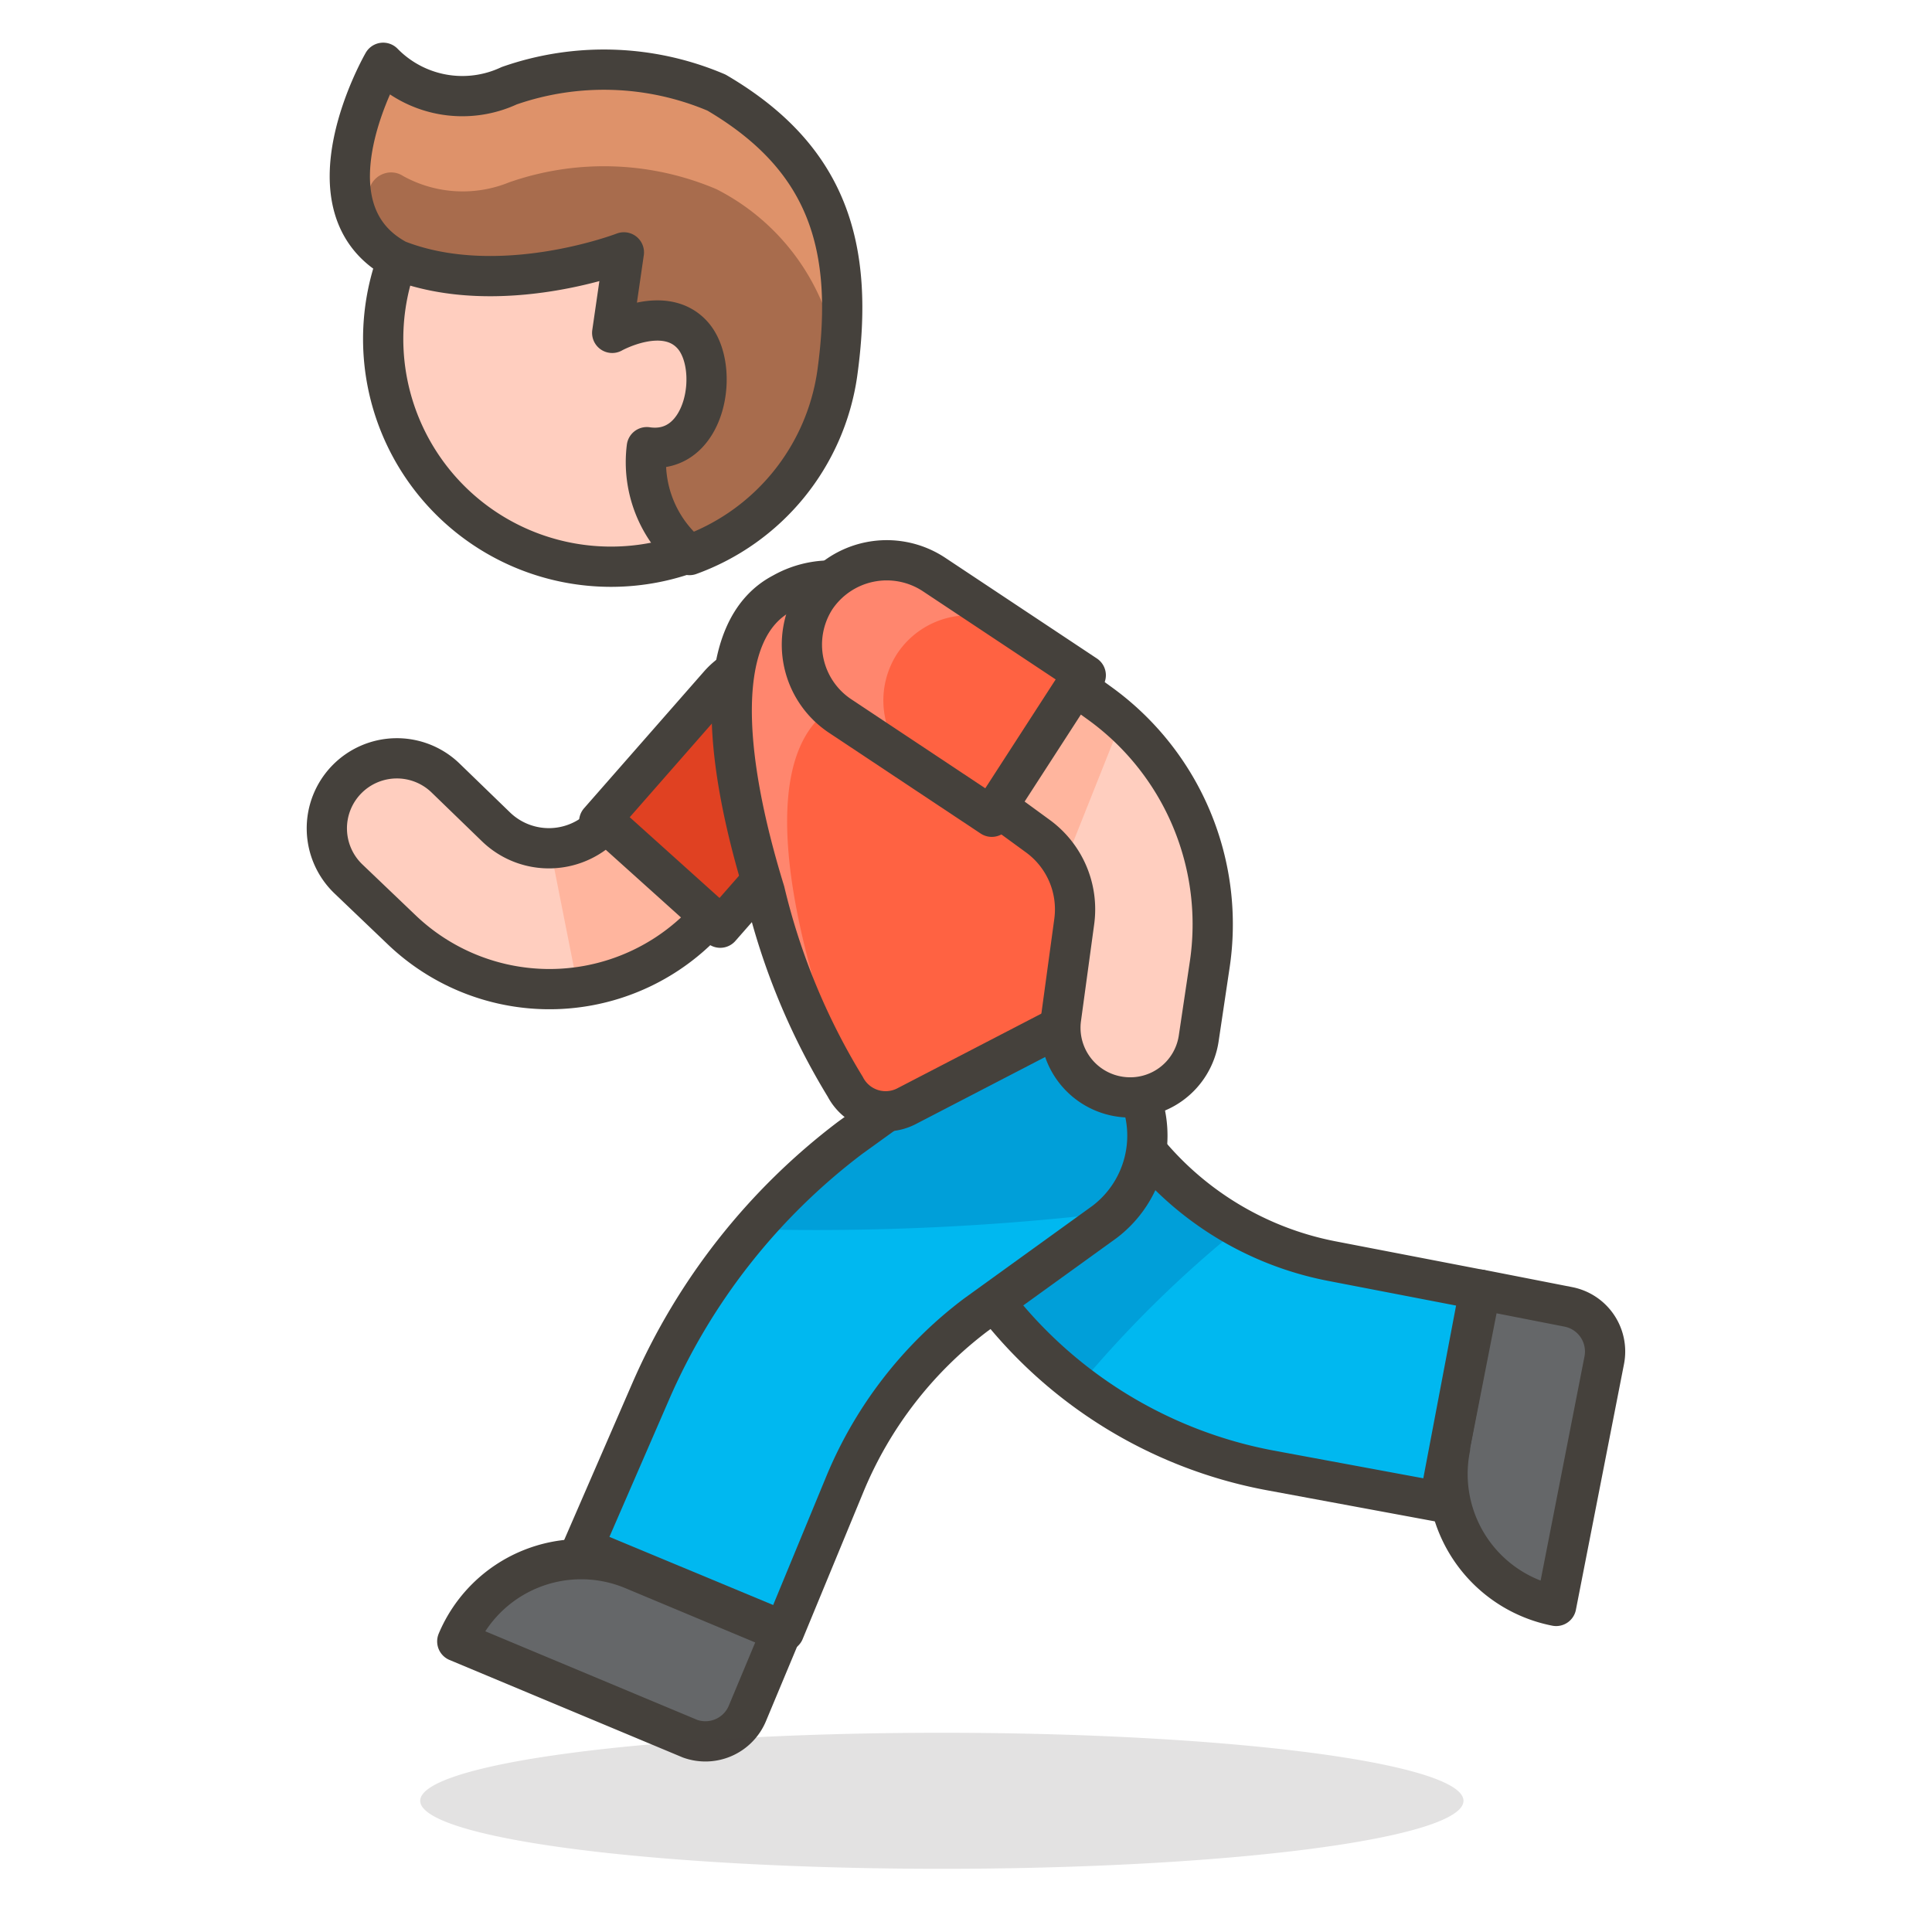 <svg xmlns="http://www.w3.org/2000/svg" width="1em" height="1em" viewBox="0 0 48 48"><path fill="#656769" stroke="#45413c" stroke-linecap="round" stroke-linejoin="round" d="m36.018 35.967l.769-3.925h0l2.179.427a1.13 1.13 0 0 1 .891 1.326l-1.195 6.104h0a3.34 3.34 0 0 1-2.636-3.92Z"/><path fill="#00b8f0" d="M23.69 26.78a2.66 2.66 0 0 0-.43 3.74l1.53 1.93a11.28 11.28 0 0 0 6.76 4.08l4.21.78l1-5.27l-3.68-.71a7.9 7.9 0 0 1-4.8-3l-.85-1.12a2.67 2.67 0 0 0-3.77-.47Z"/><path fill="#009fd9" d="m28.31 28.37l-.85-1.12a2.66 2.66 0 1 0-4.2 3.27l1.53 1.93a11 11 0 0 0 2 2a28.4 28.4 0 0 1 4-3.94a7.9 7.9 0 0 1-2.48-2.14"/><path fill="none" stroke="#45413c" stroke-linecap="round" stroke-linejoin="round" d="M23.69 26.78a2.66 2.66 0 0 0-.43 3.74l1.53 1.93a11.28 11.28 0 0 0 6.76 4.08l4.21.78l1-5.27l-3.68-.71a7.9 7.9 0 0 1-4.8-3l-.85-1.12a2.67 2.67 0 0 0-3.77-.47Z"/><path fill="#656769" stroke="#45413c" stroke-linecap="round" stroke-linejoin="round" d="m15.727 38.995l3.69 1.543h0l-.848 2.03a1.13 1.13 0 0 1-1.423.63l-5.785-2.418h0a3.34 3.34 0 0 1 4.366-1.785"/><path fill="#00b8f0" d="m24.17 26.07l-3.05 2.2a15.8 15.8 0 0 0-4.95 6.29l-1.69 3.89l5 2.08L21 36.85a10.1 10.1 0 0 1 3.24-4.18l3.2-2.31a2.69 2.69 0 0 0 .52-3.77a2.69 2.69 0 0 0-3.79-.52"/><path fill="#009fd9" d="M27.94 26.59a2.69 2.69 0 0 0-3.77-.52l-3.05 2.2a15.3 15.3 0 0 0-2.42 2.27a63 63 0 0 0 9-.42a2.69 2.69 0 0 0 .24-3.53"/><path fill="none" stroke="#45413c" stroke-linecap="round" stroke-linejoin="round" d="m24.17 26.07l-3.05 2.2a15.8 15.8 0 0 0-4.95 6.29l-1.69 3.89l5 2.08L21 36.85a10.1 10.1 0 0 1 3.24-4.18l3.2-2.31a2.69 2.69 0 0 0 .52-3.77h0a2.69 2.69 0 0 0-3.79-.52"/><path fill="#e04122" stroke="#45413c" stroke-linecap="round" stroke-linejoin="round" d="m20.376 16.805l.361.317a1.77 1.77 0 0 1 .137 2.527l-2.98 3.399h0l-3.007-2.638h0l2.98-3.398a1.77 1.77 0 0 1 2.498-.164Z"/><path fill="#45413c" d="M10.44 44.74a12.96 1.69 0 1 0 25.92 0a12.96 1.69 0 1 0-25.92 0" opacity=".15"/><path fill="#ff6242" d="m27.91 24.69l-5.4 2.8A1.13 1.13 0 0 1 21 27a16.7 16.7 0 0 1-2-4.85c-1.05-3.41-1.28-6.51.44-7.41a2.43 2.43 0 0 1 3.07.56l5.78 7.7a1.14 1.14 0 0 1-.38 1.69"/><path fill="#ff866e" d="M21.21 27.3c-.25-.64-.53-1.43-.83-2.39c-1.05-3.4-1.29-6.51.44-7.41a2.43 2.43 0 0 1 3.07.56l4.56 6a1.12 1.12 0 0 0-.16-1.06l-5.83-7.69a2.43 2.43 0 0 0-3.07-.56c-1.73.9-1.49 4-.44 7.41A16.7 16.7 0 0 0 21 27a1 1 0 0 0 .21.3"/><path fill="none" stroke="#45413c" stroke-linecap="round" stroke-linejoin="round" d="m27.91 24.69l-5.4 2.8A1.13 1.13 0 0 1 21 27a16.7 16.7 0 0 1-2-4.85c-1.05-3.41-1.28-6.51.44-7.41h0a2.43 2.43 0 0 1 3.07.56l5.78 7.7a1.14 1.14 0 0 1-.38 1.69"/><path fill="#ffcebf" d="M8.61 19.37a1.74 1.74 0 0 0 .05 2.47L10 23.12a5.31 5.31 0 0 0 7.64-.35l-2.59-2.33a1.89 1.89 0 0 1-2.72.11l-1.27-1.23a1.74 1.74 0 0 0-2.45.05"/><path fill="#ffb59e" d="M14.35 24.5a5.25 5.25 0 0 0 3.3-1.73l-2.59-2.33a1.84 1.84 0 0 1-1.39.63Z"/><path fill="none" stroke="#45413c" stroke-linecap="round" stroke-linejoin="round" d="M8.61 19.37a1.74 1.74 0 0 0 .05 2.47L10 23.12a5.31 5.31 0 0 0 7.64-.35h0l-2.59-2.33h0a1.89 1.89 0 0 1-2.72.11l-1.27-1.23a1.74 1.74 0 0 0-2.45.05"/><path fill="#ff6242" d="M20.257 14.871a2.13 2.13 0 0 1 2.953-.595l3.765 2.5l-2.335 3.516l-3.748-2.49a2.13 2.13 0 0 1-.635-2.931"/><path fill="#ff866e" d="M22.29 16.24a2.13 2.13 0 0 1 2.95-.6L27 16.78v-.05l-3.75-2.5a2.13 2.13 0 1 0-2.35 3.55l1.62 1.08a2.14 2.14 0 0 1-.23-2.62"/><path fill="none" stroke="#45413c" stroke-linecap="round" stroke-linejoin="round" d="M20.257 14.871a2.13 2.13 0 0 1 2.953-.595l3.765 2.5h0l-2.335 3.516h0l-3.748-2.49a2.13 2.13 0 0 1-.635-2.931"/><path fill="#ffcebf" d="M27.85 27.25a1.73 1.73 0 0 1-1.49-1.94l.33-2.42a2.25 2.25 0 0 0-.91-2.12l-1-.73l1.94-3l.61.44A6.77 6.77 0 0 1 30.05 24l-.27 1.81a1.72 1.72 0 0 1-1.93 1.44"/><path fill="#ffb59e" d="m27.33 17.49l-.61-.44l-1.94 3l1 .73a2.2 2.2 0 0 1 .64.75l1.43-3.59c-.17-.16-.34-.31-.52-.45"/><path fill="none" stroke="#45413c" stroke-linecap="round" stroke-linejoin="round" d="M27.85 27.25a1.73 1.73 0 0 1-1.49-1.94l.33-2.42a2.25 2.25 0 0 0-.91-2.12l-1-.73l1.94-3l.61.44A6.77 6.77 0 0 1 30.05 24l-.27 1.81a1.72 1.72 0 0 1-1.93 1.44"/><path fill="#ffcebf" stroke="#45413c" stroke-linecap="round" stroke-linejoin="round" d="M9.52 8.42a5.66 5.66 0 1 0 11.32 0a5.66 5.66 0 1 0-11.32 0"/><path fill="#a86c4d" d="M17.8 2.3a7.14 7.14 0 0 0-5.15-.17a2.75 2.75 0 0 1-3.13-.57s-2.08 3.6.35 4.9c2.55 1 5.63-.19 5.63-.19l-.29 2s1.3-.73 2 .06s.34 3-1.14 2.78a3 3 0 0 0 1.06 2.68a5.65 5.65 0 0 0 3.67-4.5c.44-3.15-.22-5.36-3-6.99"/><path fill="#de926a" d="M9.2 4.63a.56.56 0 0 1 .35-.32a.54.54 0 0 1 .46.06a3.06 3.06 0 0 0 2.64.16a7.14 7.14 0 0 1 5.15.17a5.6 5.6 0 0 1 3 4.16c.34-2.9-.37-5-3-6.56a7.14 7.14 0 0 0-5.15-.17a2.75 2.75 0 0 1-3.13-.57s-1.33 2.3-.62 3.89a7 7 0 0 1 .3-.82"/><path fill="none" stroke="#45413c" stroke-linecap="round" stroke-linejoin="round" d="M17.8 2.3a7.14 7.14 0 0 0-5.15-.17a2.75 2.75 0 0 1-3.13-.57s-2.08 3.6.35 4.9c2.55 1 5.63-.19 5.63-.19l-.29 2s1.3-.73 2 .06s.34 3-1.14 2.78a3 3 0 0 0 1.06 2.68a5.65 5.65 0 0 0 3.67-4.5c.44-3.15-.22-5.36-3-6.99"/></svg>